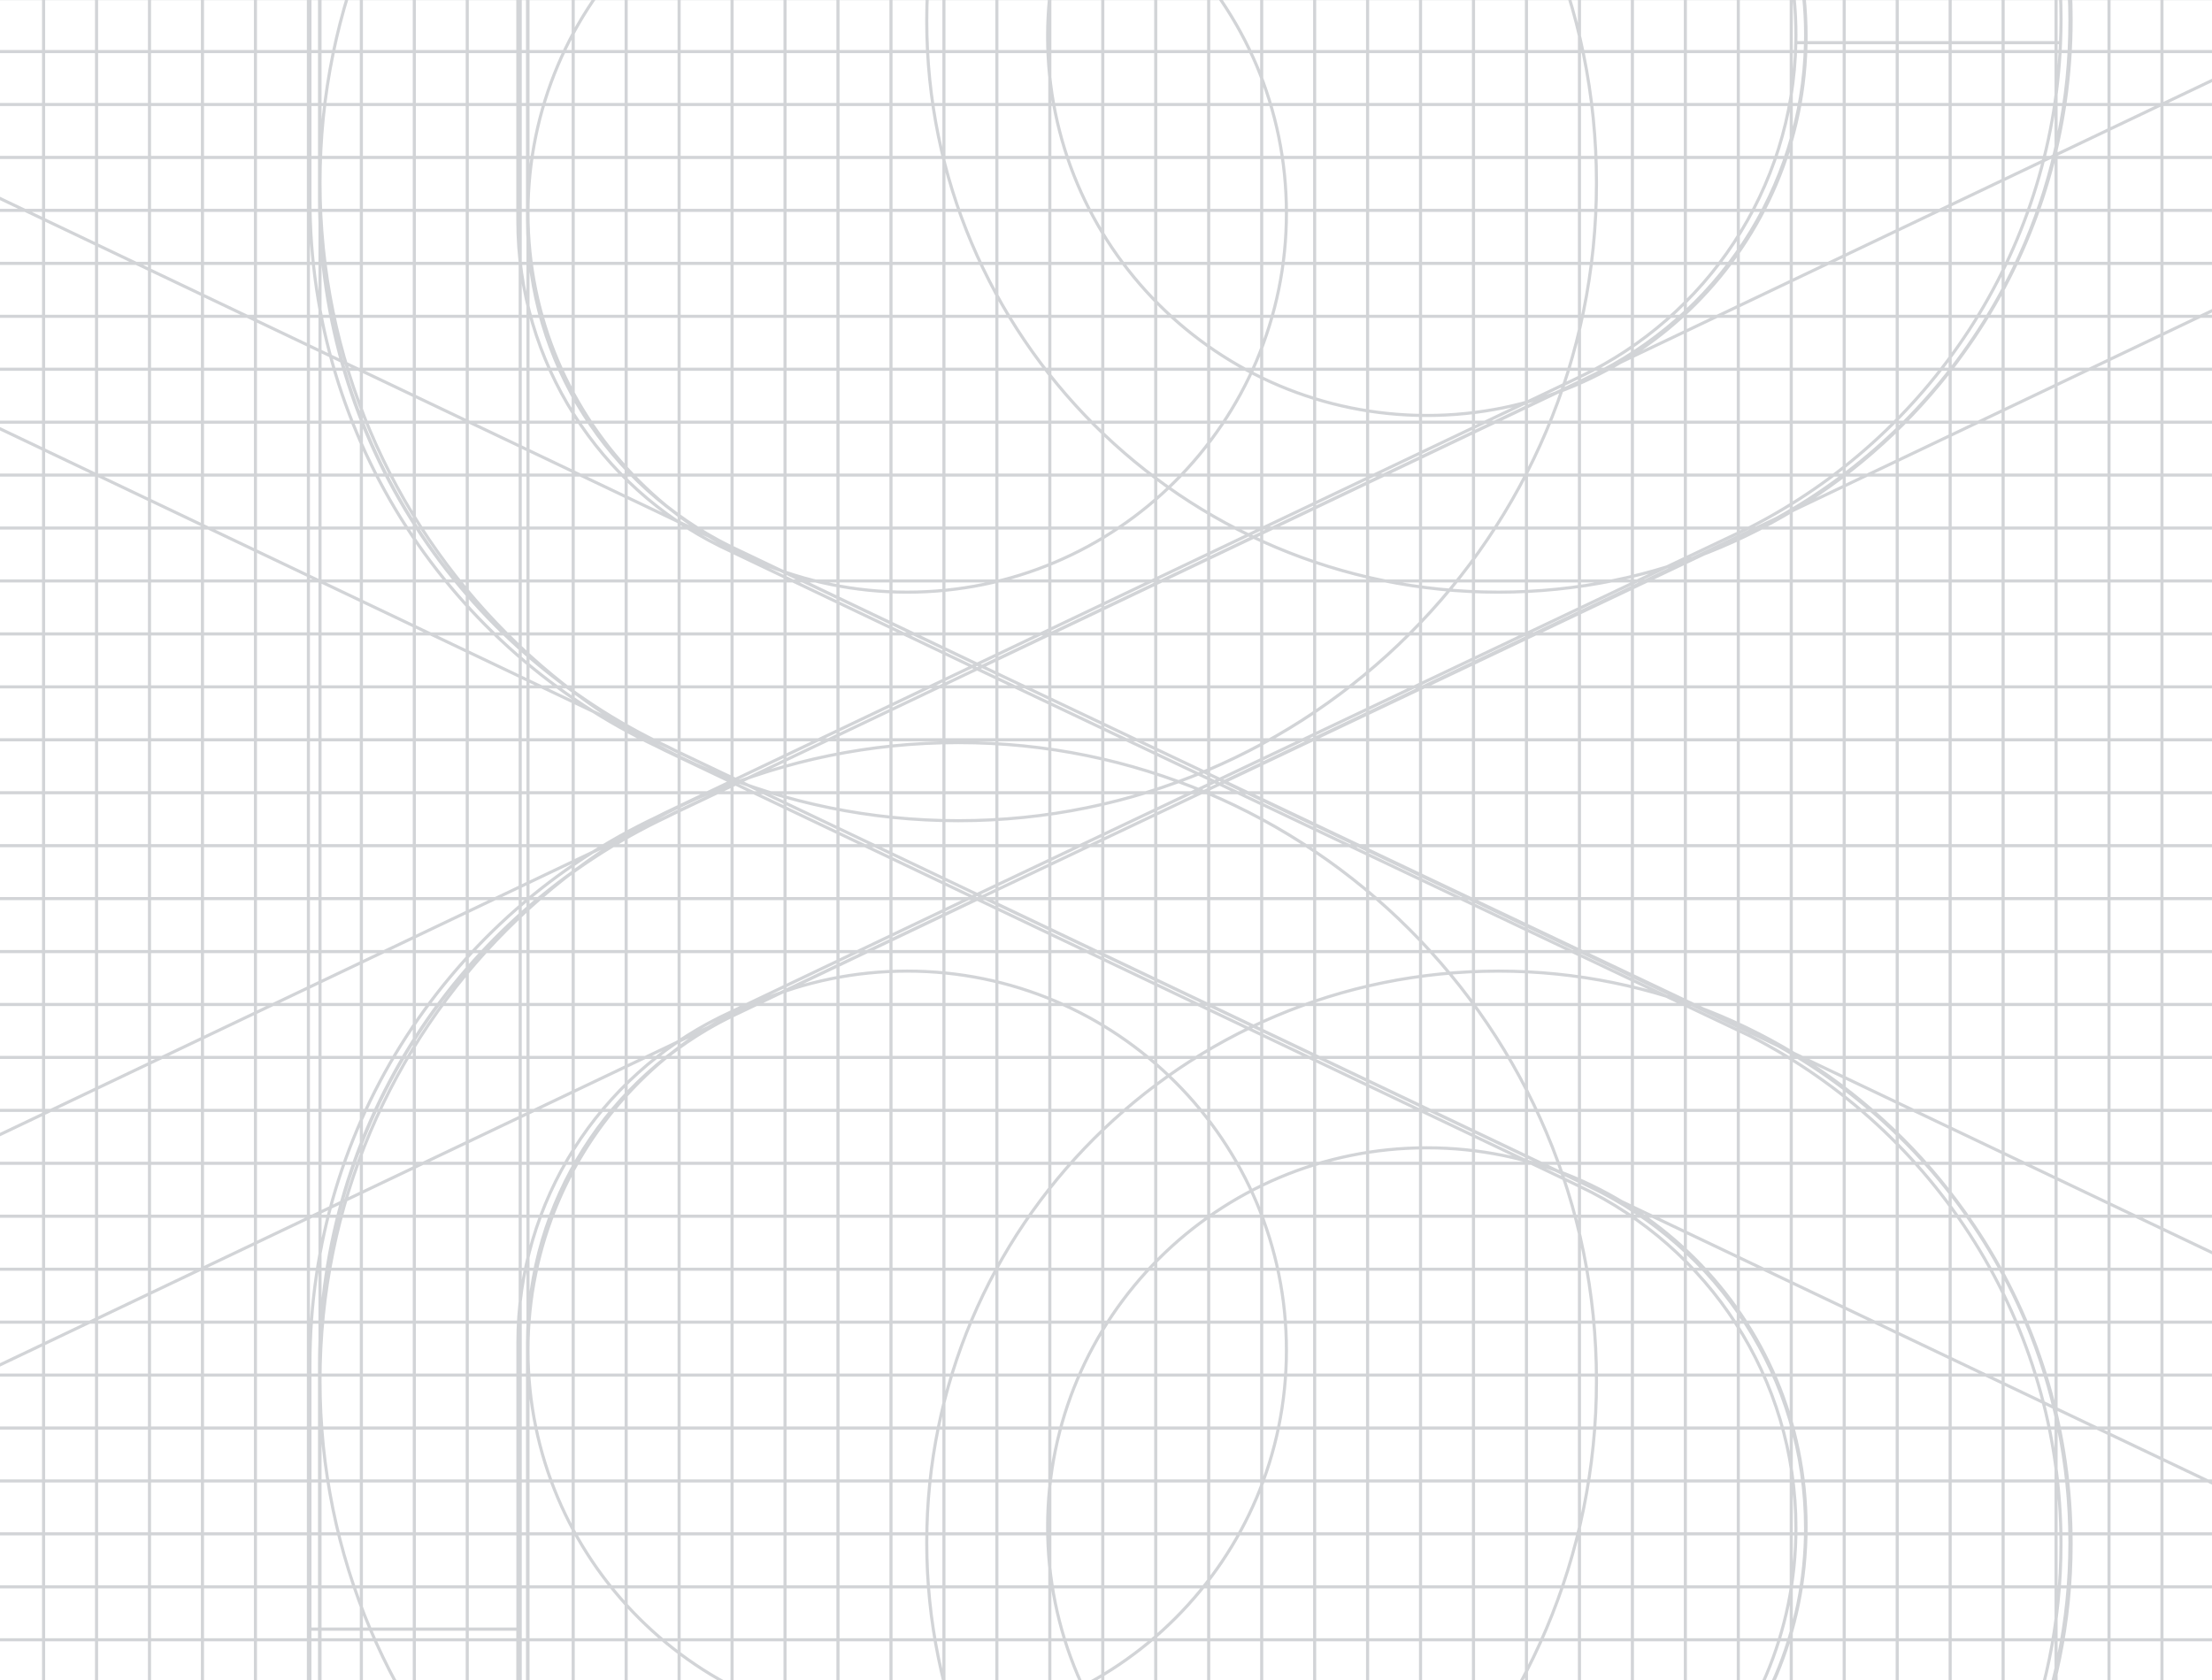 <svg width="358" height="272" viewBox="0 0 358 272" fill="none" xmlns="http://www.w3.org/2000/svg">
<path opacity="0.2" d="M158.96 145.169L109.319 121.508L107.969 120.833C74.766 105.165 51.791 71.387 51.791 32.24V-89.112H242.908C293.88 -89.112 335.198 -47.805 335.198 3.155C335.198 39.003 314.758 70.074 284.891 85.35L158.96 145.169ZM158.96 145.169L446.533 282.225V308.512H-89V263.349L158.96 145.169ZM158.96 107.891L118.199 88.431H118.189L118.116 88.394C98.752 78.779 85.442 58.799 85.442 35.712V-55.461H231.111C264.898 -55.461 292.294 -28.072 292.294 5.707C292.294 30.079 278.044 51.116 257.413 60.95L255.817 61.725L158.96 107.891ZM158.96 107.891L-89 -10.298V-56.874H446.533V-29.174L158.96 107.891ZM-27.233 342.546H409.901M-27.233 333.978H409.901M-27.233 325.41H409.901M-27.233 316.842H409.901M-27.233 308.275H409.901M-27.233 299.698H409.901M-27.233 291.13H409.901M-27.233 282.562H409.901M-27.233 273.995H409.901M-27.233 265.427H409.901M-27.233 256.859H409.901M-27.233 248.282H409.901M-27.233 239.715H409.901M-27.233 231.147H409.901M-27.233 222.579H409.901M-27.233 214.012H409.901M-27.233 205.444H409.901M-27.233 196.867H409.901M-27.233 188.299H409.901M-27.233 179.732H409.901M-27.233 171.164H409.901M-27.233 162.596H409.901M-27.233 154.029H409.901M-27.233 145.452H409.901M-27.233 136.884H409.901M-27.233 128.316H409.901M-27.233 119.749H409.901M-27.233 111.181H409.901M-27.233 102.613H409.901M-27.233 94.036H409.901M-27.233 85.469H409.901M-27.233 76.901H409.901M-27.233 68.333H409.901M-27.233 59.766H409.901M-27.233 51.198H409.901M-27.233 42.63H409.901M-27.233 34.053H409.901M-27.233 25.486H409.901M-27.233 16.918H409.901M-27.233 8.35H409.901M-27.233 -0.218H409.901M-27.233 -8.785H409.901M-27.233 -17.362H409.901M-27.233 -25.93H409.901M-27.233 -34.497H409.901M-27.233 -43.065H409.901M-27.233 -51.633H409.901M-27.233 -60.201H409.901M-27.233 -68.777H409.901M-27.233 -77.345H409.901M401.331 -85.913V351.113M392.761 -85.913V351.113M384.192 -85.913V351.113M375.622 -85.913V351.113M367.052 -85.913V351.113M358.482 -85.913V351.113M349.903 -85.913V351.113M341.333 -85.913V351.113M332.763 -85.913V351.113M324.194 -85.913V351.113M315.624 -85.913V351.113M307.054 -85.913V351.113M298.475 -85.913V351.113M289.905 -85.913V351.113M281.335 -85.913V351.113M272.766 -85.913V351.113M264.196 -85.913V351.113M255.626 -85.913V351.113M247.047 -85.913V351.113M238.477 -85.913V351.113M229.907 -85.913V351.113M221.337 -85.913V351.113M212.768 -85.913V351.113M204.198 -85.913V351.113M195.619 -85.913V351.113M187.049 -85.913V351.113M178.479 -85.913V351.113M169.909 -85.913V351.113M161.339 -85.913V351.113M152.77 -85.913V351.113M144.2 -85.913V351.113M135.621 -85.913V351.113M127.051 -85.913V351.113M118.481 -85.913V351.113M109.911 -85.913V351.113M101.341 -85.913V351.113M92.772 -85.913V351.113M84.193 -85.913V351.113M75.623 -85.913V351.113M67.053 -85.913V351.113M58.483 -85.913V351.113M49.913 -85.913V351.113M41.343 -85.913V351.113M32.765 -85.913V351.113M24.195 -85.913V351.113M15.625 -85.913V351.113M7.055 -85.913V351.113M-1.515 -85.913V351.113M-10.085 -85.913V351.113M-18.663 -85.913V351.113M284.818 167.7L198.126 126.521L284.818 85.341C313.636 70.603 333.675 41.154 335.043 6.901C335.088 5.652 335.125 4.404 335.125 3.146C335.125 -47.814 293.807 -89.121 242.835 -89.121H51.718V32.23C51.718 71.377 74.693 105.156 107.896 120.824L109.246 121.499L119.785 126.521L109.246 131.543L107.896 132.217C74.693 147.894 51.718 181.673 51.718 220.811V342.163H242.835C293.807 342.163 335.125 300.855 335.125 249.896C335.125 214.057 314.685 182.986 284.818 167.7ZM118.126 88.422L118.053 88.385C98.689 78.769 85.378 58.79 85.378 35.703V-55.47H231.047C264.834 -55.47 292.23 -28.081 292.23 5.698C292.23 6.099 292.212 6.5 292.212 6.901C291.747 30.754 277.634 51.271 257.349 60.941L255.754 61.716L158.896 107.881L118.135 88.422H118.126ZM231.047 308.512H85.378V217.338C85.378 194.251 98.689 174.272 118.053 164.656L118.126 164.62L158.887 145.16L255.744 191.325L257.34 192.1C277.971 201.935 292.221 222.971 292.221 247.344C292.221 281.122 264.825 308.512 231.038 308.512H231.047ZM284.891 167.7C314.758 182.976 335.198 214.048 335.198 249.896C335.198 300.855 293.88 342.163 242.908 342.163H51.791V220.811C51.791 181.664 74.766 147.885 107.969 132.217L109.319 131.543L158.96 107.881L284.891 167.7ZM118.199 164.62L158.96 145.16L255.817 191.325L257.413 192.1C278.044 201.935 292.294 222.971 292.294 247.344C292.294 281.122 264.898 308.512 231.111 308.512H85.442V217.338C85.442 194.251 98.752 174.272 118.116 164.656L118.189 164.62H118.199ZM290.644 6.91C290.179 30.763 276.066 51.28 255.781 60.95L254.185 61.725L107.687 131.552L106.338 132.227C73.134 147.904 50.16 181.682 50.16 220.82V263.713H83.819V217.348C83.819 194.26 97.129 174.281 116.494 164.665L116.567 164.629L157.328 145.169L283.259 85.35C312.077 70.612 332.116 41.163 333.484 6.91H290.644ZM283.25 167.7V167.691C313.117 182.977 333.557 214.048 333.557 249.887C333.557 300.846 292.239 342.154 241.267 342.154H50.15V263.695H83.81V308.512H229.479C263.266 308.512 290.662 281.122 290.662 247.344C290.662 222.971 276.412 201.935 255.781 192.1L254.185 191.325L107.687 121.499L106.338 120.824C73.134 105.156 50.16 71.378 50.16 32.23V-89.121H241.276C292.248 -89.121 333.566 -47.814 333.566 3.146C333.566 4.404 333.529 5.652 333.484 6.901H290.644C290.644 6.5 290.662 6.099 290.662 5.698C290.662 -28.081 263.266 -55.47 229.479 -55.47H83.81V35.703C83.81 58.79 97.12 78.769 116.485 88.385L116.558 88.422L157.319 107.881L283.25 167.7ZM-27.233 -85.913H409.901V351.113H-27.233V-85.913ZM85.451 -214V486H51.791V-214H85.451ZM-89 26.98V226.07L119.858 126.53L-89 26.98ZM198.071 126.53L446.533 244.947V8.104L198.071 126.53ZM-89 375.814H446.524V451.665H-89V375.814ZM-89 -133.454H446.524V-90.525H-89V-133.454ZM258.379 223.473C258.379 280.506 212.133 326.741 155.085 326.741C98.038 326.741 51.791 280.506 51.791 223.473C51.791 166.439 98.038 120.204 155.085 120.204C212.133 120.204 258.379 166.439 258.379 223.473ZM91.413 322.357C91.413 333.295 82.544 342.163 71.602 342.163C60.661 342.163 51.791 333.295 51.791 322.357C51.791 311.418 60.661 302.551 71.602 302.551C82.544 302.551 91.413 311.418 91.413 322.357ZM91.413 -69.306C91.413 -58.367 82.544 -49.5 71.602 -49.5C60.661 -49.5 51.791 -58.367 51.791 -69.306C51.791 -80.245 60.661 -89.112 71.602 -89.112C82.544 -89.112 91.413 -80.245 91.413 -69.306ZM292.303 247.152C292.303 281.04 264.825 308.512 230.928 308.512C197.032 308.512 169.554 281.04 169.554 247.152C169.554 213.264 197.032 185.793 230.928 185.793C264.825 185.793 292.303 213.264 292.303 247.152ZM208.2 218.551C208.2 252.439 180.722 279.91 146.825 279.91C112.929 279.91 85.451 252.439 85.451 218.551C85.451 184.663 112.929 157.191 146.825 157.191C180.722 157.191 208.2 184.663 208.2 218.551ZM335.006 249.677C335.006 300.755 293.589 342.163 242.498 342.163C191.407 342.163 149.989 300.755 149.989 249.677C149.989 198.599 191.407 157.191 242.498 157.191C293.589 157.191 335.006 198.599 335.006 249.677ZM258.379 29.578C258.379 86.612 212.133 132.846 155.085 132.846C98.038 132.846 51.791 86.612 51.791 29.578C51.791 -27.455 98.038 -73.69 155.085 -73.69C212.133 -73.69 258.379 -27.455 258.379 29.578ZM292.303 5.889C292.303 39.777 264.825 67.249 230.928 67.249C197.032 67.249 169.554 39.777 169.554 5.889C169.554 -27.999 197.032 -55.47 230.928 -55.47C264.825 -55.47 292.303 -27.999 292.303 5.889ZM208.2 34.491C208.2 68.379 180.722 95.85 146.825 95.85C112.929 95.85 85.451 68.379 85.451 34.491C85.451 0.603 112.929 -26.869 146.825 -26.869C180.722 -26.869 208.2 0.603 208.2 34.491ZM335.006 3.365C335.006 54.443 293.589 95.85 242.498 95.85C191.407 95.85 149.989 54.443 149.989 3.365C149.989 -47.714 191.407 -89.121 242.498 -89.121C293.589 -89.121 335.006 -47.714 335.006 3.365Z" stroke="#1F2937" stroke-width="0.5" stroke-miterlimit="10"/>
</svg>
